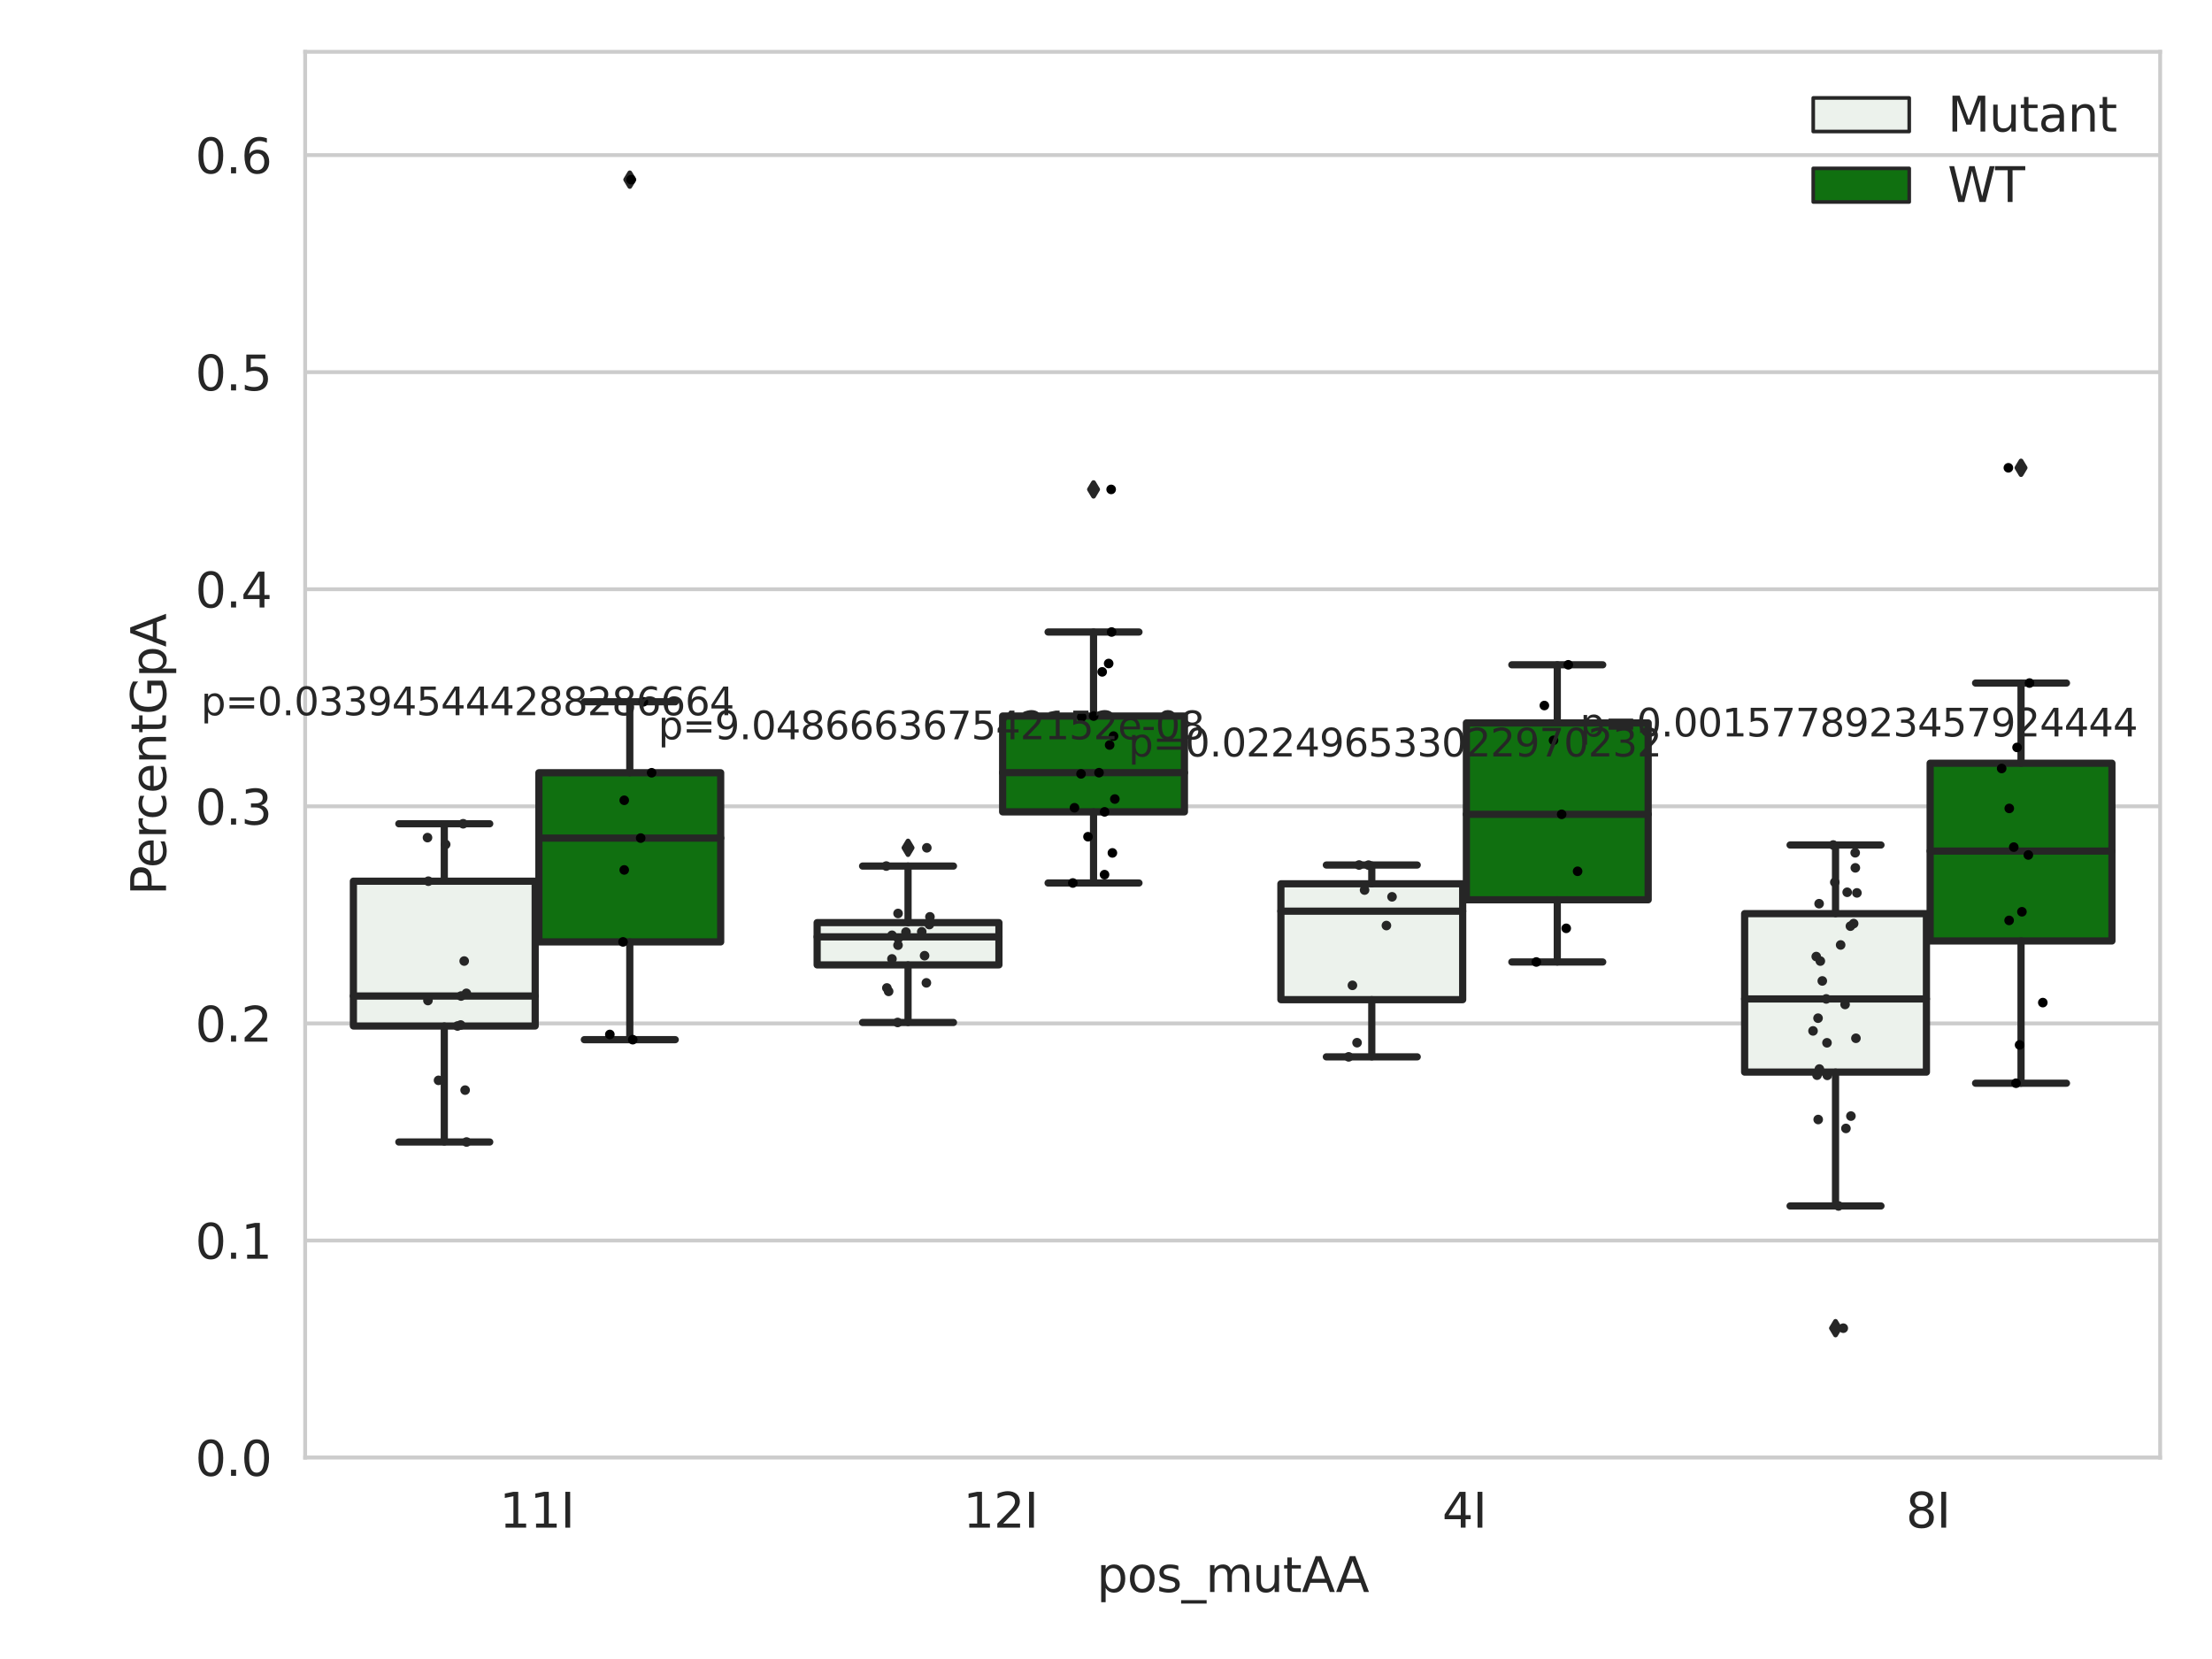 <?xml version="1.0" encoding="utf-8" standalone="no"?>
<!DOCTYPE svg PUBLIC "-//W3C//DTD SVG 1.1//EN"
  "http://www.w3.org/Graphics/SVG/1.1/DTD/svg11.dtd">
<svg xmlns:xlink="http://www.w3.org/1999/xlink" width="460.8pt" height="345.6pt" viewBox="0 0 460.8 345.6" xmlns="http://www.w3.org/2000/svg" version="1.1">
 <defs>
  <style type="text/css">*{stroke-linejoin: round; stroke-linecap: butt}</style>
 </defs>
 <g id="figure_1">
  <g id="patch_1">
   <path d="M 0 345.6 
L 460.8 345.6 
L 460.8 0 
L 0 0 
z
" style="fill: #ffffff"/>
  </g>
  <g id="axes_1">
   <g id="patch_2">
    <path d="M 63.571 303.64 
L 450 303.64 
L 450 10.8 
L 63.571 10.8 
z
" style="fill: #ffffff"/>
   </g>
   <g id="matplotlib.axis_1">
    <g id="xtick_1">
     <g id="text_1">
      <!-- 11I -->
      <g style="fill: #262626" transform="translate(104.037 318.238) scale(0.1 -0.1)">
       <defs>
        <path id="DejaVuSans-31" d="M 794 531 
L 1825 531 
L 1825 4091 
L 703 3866 
L 703 4441 
L 1819 4666 
L 2450 4666 
L 2450 531 
L 3481 531 
L 3481 0 
L 794 0 
L 794 531 
z
" transform="scale(0.016)"/>
        <path id="DejaVuSans-49" d="M 628 4666 
L 1259 4666 
L 1259 0 
L 628 0 
L 628 4666 
z
" transform="scale(0.016)"/>
       </defs>
       <use xlink:href="#DejaVuSans-31"/>
       <use xlink:href="#DejaVuSans-31" x="63.623"/>
       <use xlink:href="#DejaVuSans-49" x="127.246"/>
      </g>
     </g>
    </g>
    <g id="xtick_2">
     <g id="text_2">
      <!-- 12I -->
      <g style="fill: #262626" transform="translate(200.645 318.238) scale(0.1 -0.1)">
       <defs>
        <path id="DejaVuSans-32" d="M 1228 531 
L 3431 531 
L 3431 0 
L 469 0 
L 469 531 
Q 828 903 1448 1529 
Q 2069 2156 2228 2338 
Q 2531 2678 2651 2914 
Q 2772 3150 2772 3378 
Q 2772 3750 2511 3984 
Q 2250 4219 1831 4219 
Q 1534 4219 1204 4116 
Q 875 4013 500 3803 
L 500 4441 
Q 881 4594 1212 4672 
Q 1544 4750 1819 4750 
Q 2544 4750 2975 4387 
Q 3406 4025 3406 3419 
Q 3406 3131 3298 2873 
Q 3191 2616 2906 2266 
Q 2828 2175 2409 1742 
Q 1991 1309 1228 531 
z
" transform="scale(0.016)"/>
       </defs>
       <use xlink:href="#DejaVuSans-31"/>
       <use xlink:href="#DejaVuSans-32" x="63.623"/>
       <use xlink:href="#DejaVuSans-49" x="127.246"/>
      </g>
     </g>
    </g>
    <g id="xtick_3">
     <g id="text_3">
      <!-- 4I -->
      <g style="fill: #262626" transform="translate(300.433 318.238) scale(0.1 -0.1)">
       <defs>
        <path id="DejaVuSans-34" d="M 2419 4116 
L 825 1625 
L 2419 1625 
L 2419 4116 
z
M 2253 4666 
L 3047 4666 
L 3047 1625 
L 3713 1625 
L 3713 1100 
L 3047 1100 
L 3047 0 
L 2419 0 
L 2419 1100 
L 313 1100 
L 313 1709 
L 2253 4666 
z
" transform="scale(0.016)"/>
       </defs>
       <use xlink:href="#DejaVuSans-34"/>
       <use xlink:href="#DejaVuSans-49" x="63.623"/>
      </g>
     </g>
    </g>
    <g id="xtick_4">
     <g id="text_4">
      <!-- 8I -->
      <g style="fill: #262626" transform="translate(397.04 318.238) scale(0.1 -0.1)">
       <defs>
        <path id="DejaVuSans-38" d="M 2034 2216 
Q 1584 2216 1326 1975 
Q 1069 1734 1069 1313 
Q 1069 891 1326 650 
Q 1584 409 2034 409 
Q 2484 409 2743 651 
Q 3003 894 3003 1313 
Q 3003 1734 2745 1975 
Q 2488 2216 2034 2216 
z
M 1403 2484 
Q 997 2584 770 2862 
Q 544 3141 544 3541 
Q 544 4100 942 4425 
Q 1341 4750 2034 4750 
Q 2731 4750 3128 4425 
Q 3525 4100 3525 3541 
Q 3525 3141 3298 2862 
Q 3072 2584 2669 2484 
Q 3125 2378 3379 2068 
Q 3634 1759 3634 1313 
Q 3634 634 3220 271 
Q 2806 -91 2034 -91 
Q 1263 -91 848 271 
Q 434 634 434 1313 
Q 434 1759 690 2068 
Q 947 2378 1403 2484 
z
M 1172 3481 
Q 1172 3119 1398 2916 
Q 1625 2713 2034 2713 
Q 2441 2713 2670 2916 
Q 2900 3119 2900 3481 
Q 2900 3844 2670 4047 
Q 2441 4250 2034 4250 
Q 1625 4250 1398 4047 
Q 1172 3844 1172 3481 
z
" transform="scale(0.016)"/>
       </defs>
       <use xlink:href="#DejaVuSans-38"/>
       <use xlink:href="#DejaVuSans-49" x="63.623"/>
      </g>
     </g>
    </g>
    <g id="text_5">
     <!-- pos_mutAA -->
     <g style="fill: #262626" transform="translate(228.47 331.638) scale(0.1 -0.1)">
      <defs>
       <path id="DejaVuSans-70" d="M 1159 525 
L 1159 -1331 
L 581 -1331 
L 581 3500 
L 1159 3500 
L 1159 2969 
Q 1341 3281 1617 3432 
Q 1894 3584 2278 3584 
Q 2916 3584 3314 3078 
Q 3713 2572 3713 1747 
Q 3713 922 3314 415 
Q 2916 -91 2278 -91 
Q 1894 -91 1617 61 
Q 1341 213 1159 525 
z
M 3116 1747 
Q 3116 2381 2855 2742 
Q 2594 3103 2138 3103 
Q 1681 3103 1420 2742 
Q 1159 2381 1159 1747 
Q 1159 1113 1420 752 
Q 1681 391 2138 391 
Q 2594 391 2855 752 
Q 3116 1113 3116 1747 
z
" transform="scale(0.016)"/>
       <path id="DejaVuSans-6f" d="M 1959 3097 
Q 1497 3097 1228 2736 
Q 959 2375 959 1747 
Q 959 1119 1226 758 
Q 1494 397 1959 397 
Q 2419 397 2687 759 
Q 2956 1122 2956 1747 
Q 2956 2369 2687 2733 
Q 2419 3097 1959 3097 
z
M 1959 3584 
Q 2709 3584 3137 3096 
Q 3566 2609 3566 1747 
Q 3566 888 3137 398 
Q 2709 -91 1959 -91 
Q 1206 -91 779 398 
Q 353 888 353 1747 
Q 353 2609 779 3096 
Q 1206 3584 1959 3584 
z
" transform="scale(0.016)"/>
       <path id="DejaVuSans-73" d="M 2834 3397 
L 2834 2853 
Q 2591 2978 2328 3040 
Q 2066 3103 1784 3103 
Q 1356 3103 1142 2972 
Q 928 2841 928 2578 
Q 928 2378 1081 2264 
Q 1234 2150 1697 2047 
L 1894 2003 
Q 2506 1872 2764 1633 
Q 3022 1394 3022 966 
Q 3022 478 2636 193 
Q 2250 -91 1575 -91 
Q 1294 -91 989 -36 
Q 684 19 347 128 
L 347 722 
Q 666 556 975 473 
Q 1284 391 1588 391 
Q 1994 391 2212 530 
Q 2431 669 2431 922 
Q 2431 1156 2273 1281 
Q 2116 1406 1581 1522 
L 1381 1569 
Q 847 1681 609 1914 
Q 372 2147 372 2553 
Q 372 3047 722 3315 
Q 1072 3584 1716 3584 
Q 2034 3584 2315 3537 
Q 2597 3491 2834 3397 
z
" transform="scale(0.016)"/>
       <path id="DejaVuSans-5f" d="M 3263 -1063 
L 3263 -1509 
L -63 -1509 
L -63 -1063 
L 3263 -1063 
z
" transform="scale(0.016)"/>
       <path id="DejaVuSans-6d" d="M 3328 2828 
Q 3544 3216 3844 3400 
Q 4144 3584 4550 3584 
Q 5097 3584 5394 3201 
Q 5691 2819 5691 2113 
L 5691 0 
L 5113 0 
L 5113 2094 
Q 5113 2597 4934 2840 
Q 4756 3084 4391 3084 
Q 3944 3084 3684 2787 
Q 3425 2491 3425 1978 
L 3425 0 
L 2847 0 
L 2847 2094 
Q 2847 2600 2669 2842 
Q 2491 3084 2119 3084 
Q 1678 3084 1418 2786 
Q 1159 2488 1159 1978 
L 1159 0 
L 581 0 
L 581 3500 
L 1159 3500 
L 1159 2956 
Q 1356 3278 1631 3431 
Q 1906 3584 2284 3584 
Q 2666 3584 2933 3390 
Q 3200 3197 3328 2828 
z
" transform="scale(0.016)"/>
       <path id="DejaVuSans-75" d="M 544 1381 
L 544 3500 
L 1119 3500 
L 1119 1403 
Q 1119 906 1312 657 
Q 1506 409 1894 409 
Q 2359 409 2629 706 
Q 2900 1003 2900 1516 
L 2900 3500 
L 3475 3500 
L 3475 0 
L 2900 0 
L 2900 538 
Q 2691 219 2414 64 
Q 2138 -91 1772 -91 
Q 1169 -91 856 284 
Q 544 659 544 1381 
z
M 1991 3584 
L 1991 3584 
z
" transform="scale(0.016)"/>
       <path id="DejaVuSans-74" d="M 1172 4494 
L 1172 3500 
L 2356 3500 
L 2356 3053 
L 1172 3053 
L 1172 1153 
Q 1172 725 1289 603 
Q 1406 481 1766 481 
L 2356 481 
L 2356 0 
L 1766 0 
Q 1100 0 847 248 
Q 594 497 594 1153 
L 594 3053 
L 172 3053 
L 172 3500 
L 594 3500 
L 594 4494 
L 1172 4494 
z
" transform="scale(0.016)"/>
       <path id="DejaVuSans-41" d="M 2188 4044 
L 1331 1722 
L 3047 1722 
L 2188 4044 
z
M 1831 4666 
L 2547 4666 
L 4325 0 
L 3669 0 
L 3244 1197 
L 1141 1197 
L 716 0 
L 50 0 
L 1831 4666 
z
" transform="scale(0.016)"/>
      </defs>
      <use xlink:href="#DejaVuSans-70"/>
      <use xlink:href="#DejaVuSans-6f" x="63.477"/>
      <use xlink:href="#DejaVuSans-73" x="124.658"/>
      <use xlink:href="#DejaVuSans-5f" x="176.758"/>
      <use xlink:href="#DejaVuSans-6d" x="226.758"/>
      <use xlink:href="#DejaVuSans-75" x="324.17"/>
      <use xlink:href="#DejaVuSans-74" x="387.549"/>
      <use xlink:href="#DejaVuSans-41" x="426.758"/>
      <use xlink:href="#DejaVuSans-41" x="497.916"/>
     </g>
    </g>
   </g>
   <g id="matplotlib.axis_2">
    <g id="ytick_1">
     <g id="line2d_1">
      <path d="M 63.571 303.64 
L 450 303.64 
" clip-path="url(#pa2f0f72586)" style="fill: none; stroke: #cccccc; stroke-width: 0.8; stroke-linecap: round"/>
     </g>
     <g id="text_6">
      <!-- 0.0 -->
      <g style="fill: #262626" transform="translate(40.668 307.439) scale(0.1 -0.1)">
       <defs>
        <path id="DejaVuSans-30" d="M 2034 4250 
Q 1547 4250 1301 3770 
Q 1056 3291 1056 2328 
Q 1056 1369 1301 889 
Q 1547 409 2034 409 
Q 2525 409 2770 889 
Q 3016 1369 3016 2328 
Q 3016 3291 2770 3770 
Q 2525 4250 2034 4250 
z
M 2034 4750 
Q 2819 4750 3233 4129 
Q 3647 3509 3647 2328 
Q 3647 1150 3233 529 
Q 2819 -91 2034 -91 
Q 1250 -91 836 529 
Q 422 1150 422 2328 
Q 422 3509 836 4129 
Q 1250 4750 2034 4750 
z
" transform="scale(0.016)"/>
        <path id="DejaVuSans-2e" d="M 684 794 
L 1344 794 
L 1344 0 
L 684 0 
L 684 794 
z
" transform="scale(0.016)"/>
       </defs>
       <use xlink:href="#DejaVuSans-30"/>
       <use xlink:href="#DejaVuSans-2e" x="63.623"/>
       <use xlink:href="#DejaVuSans-30" x="95.41"/>
      </g>
     </g>
    </g>
    <g id="ytick_2">
     <g id="line2d_2">
      <path d="M 63.571 258.418 
L 450 258.418 
" clip-path="url(#pa2f0f72586)" style="fill: none; stroke: #cccccc; stroke-width: 0.8; stroke-linecap: round"/>
     </g>
     <g id="text_7">
      <!-- 0.1 -->
      <g style="fill: #262626" transform="translate(40.668 262.218) scale(0.1 -0.1)">
       <use xlink:href="#DejaVuSans-30"/>
       <use xlink:href="#DejaVuSans-2e" x="63.623"/>
       <use xlink:href="#DejaVuSans-31" x="95.41"/>
      </g>
     </g>
    </g>
    <g id="ytick_3">
     <g id="line2d_3">
      <path d="M 63.571 213.197 
L 450 213.197 
" clip-path="url(#pa2f0f72586)" style="fill: none; stroke: #cccccc; stroke-width: 0.8; stroke-linecap: round"/>
     </g>
     <g id="text_8">
      <!-- 0.2 -->
      <g style="fill: #262626" transform="translate(40.668 216.996) scale(0.1 -0.1)">
       <use xlink:href="#DejaVuSans-30"/>
       <use xlink:href="#DejaVuSans-2e" x="63.623"/>
       <use xlink:href="#DejaVuSans-32" x="95.41"/>
      </g>
     </g>
    </g>
    <g id="ytick_4">
     <g id="line2d_4">
      <path d="M 63.571 167.975 
L 450 167.975 
" clip-path="url(#pa2f0f72586)" style="fill: none; stroke: #cccccc; stroke-width: 0.8; stroke-linecap: round"/>
     </g>
     <g id="text_9">
      <!-- 0.3 -->
      <g style="fill: #262626" transform="translate(40.668 171.775) scale(0.1 -0.1)">
       <defs>
        <path id="DejaVuSans-33" d="M 2597 2516 
Q 3050 2419 3304 2112 
Q 3559 1806 3559 1356 
Q 3559 666 3084 287 
Q 2609 -91 1734 -91 
Q 1441 -91 1130 -33 
Q 819 25 488 141 
L 488 750 
Q 750 597 1062 519 
Q 1375 441 1716 441 
Q 2309 441 2620 675 
Q 2931 909 2931 1356 
Q 2931 1769 2642 2001 
Q 2353 2234 1838 2234 
L 1294 2234 
L 1294 2753 
L 1863 2753 
Q 2328 2753 2575 2939 
Q 2822 3125 2822 3475 
Q 2822 3834 2567 4026 
Q 2313 4219 1838 4219 
Q 1578 4219 1281 4162 
Q 984 4106 628 3988 
L 628 4550 
Q 988 4650 1302 4700 
Q 1616 4750 1894 4750 
Q 2613 4750 3031 4423 
Q 3450 4097 3450 3541 
Q 3450 3153 3228 2886 
Q 3006 2619 2597 2516 
z
" transform="scale(0.016)"/>
       </defs>
       <use xlink:href="#DejaVuSans-30"/>
       <use xlink:href="#DejaVuSans-2e" x="63.623"/>
       <use xlink:href="#DejaVuSans-33" x="95.41"/>
      </g>
     </g>
    </g>
    <g id="ytick_5">
     <g id="line2d_5">
      <path d="M 63.571 122.754 
L 450 122.754 
" clip-path="url(#pa2f0f72586)" style="fill: none; stroke: #cccccc; stroke-width: 0.8; stroke-linecap: round"/>
     </g>
     <g id="text_10">
      <!-- 0.4 -->
      <g style="fill: #262626" transform="translate(40.668 126.553) scale(0.1 -0.1)">
       <use xlink:href="#DejaVuSans-30"/>
       <use xlink:href="#DejaVuSans-2e" x="63.623"/>
       <use xlink:href="#DejaVuSans-34" x="95.41"/>
      </g>
     </g>
    </g>
    <g id="ytick_6">
     <g id="line2d_6">
      <path d="M 63.571 77.532 
L 450 77.532 
" clip-path="url(#pa2f0f72586)" style="fill: none; stroke: #cccccc; stroke-width: 0.8; stroke-linecap: round"/>
     </g>
     <g id="text_11">
      <!-- 0.5 -->
      <g style="fill: #262626" transform="translate(40.668 81.332) scale(0.1 -0.1)">
       <defs>
        <path id="DejaVuSans-35" d="M 691 4666 
L 3169 4666 
L 3169 4134 
L 1269 4134 
L 1269 2991 
Q 1406 3038 1543 3061 
Q 1681 3084 1819 3084 
Q 2600 3084 3056 2656 
Q 3513 2228 3513 1497 
Q 3513 744 3044 326 
Q 2575 -91 1722 -91 
Q 1428 -91 1123 -41 
Q 819 9 494 109 
L 494 744 
Q 775 591 1075 516 
Q 1375 441 1709 441 
Q 2250 441 2565 725 
Q 2881 1009 2881 1497 
Q 2881 1984 2565 2268 
Q 2250 2553 1709 2553 
Q 1456 2553 1204 2497 
Q 953 2441 691 2322 
L 691 4666 
z
" transform="scale(0.016)"/>
       </defs>
       <use xlink:href="#DejaVuSans-30"/>
       <use xlink:href="#DejaVuSans-2e" x="63.623"/>
       <use xlink:href="#DejaVuSans-35" x="95.41"/>
      </g>
     </g>
    </g>
    <g id="ytick_7">
     <g id="line2d_7">
      <path d="M 63.571 32.311 
L 450 32.311 
" clip-path="url(#pa2f0f72586)" style="fill: none; stroke: #cccccc; stroke-width: 0.8; stroke-linecap: round"/>
     </g>
     <g id="text_12">
      <!-- 0.6 -->
      <g style="fill: #262626" transform="translate(40.668 36.11) scale(0.1 -0.1)">
       <defs>
        <path id="DejaVuSans-36" d="M 2113 2584 
Q 1688 2584 1439 2293 
Q 1191 2003 1191 1497 
Q 1191 994 1439 701 
Q 1688 409 2113 409 
Q 2538 409 2786 701 
Q 3034 994 3034 1497 
Q 3034 2003 2786 2293 
Q 2538 2584 2113 2584 
z
M 3366 4563 
L 3366 3988 
Q 3128 4100 2886 4159 
Q 2644 4219 2406 4219 
Q 1781 4219 1451 3797 
Q 1122 3375 1075 2522 
Q 1259 2794 1537 2939 
Q 1816 3084 2150 3084 
Q 2853 3084 3261 2657 
Q 3669 2231 3669 1497 
Q 3669 778 3244 343 
Q 2819 -91 2113 -91 
Q 1303 -91 875 529 
Q 447 1150 447 2328 
Q 447 3434 972 4092 
Q 1497 4750 2381 4750 
Q 2619 4750 2861 4703 
Q 3103 4656 3366 4563 
z
" transform="scale(0.016)"/>
       </defs>
       <use xlink:href="#DejaVuSans-30"/>
       <use xlink:href="#DejaVuSans-2e" x="63.623"/>
       <use xlink:href="#DejaVuSans-36" x="95.41"/>
      </g>
     </g>
    </g>
    <g id="text_13">
     <!-- PercentGpA -->
     <g style="fill: #262626" transform="translate(34.588 186.497) rotate(-90) scale(0.1 -0.1)">
      <defs>
       <path id="DejaVuSans-50" d="M 1259 4147 
L 1259 2394 
L 2053 2394 
Q 2494 2394 2734 2622 
Q 2975 2850 2975 3272 
Q 2975 3691 2734 3919 
Q 2494 4147 2053 4147 
L 1259 4147 
z
M 628 4666 
L 2053 4666 
Q 2838 4666 3239 4311 
Q 3641 3956 3641 3272 
Q 3641 2581 3239 2228 
Q 2838 1875 2053 1875 
L 1259 1875 
L 1259 0 
L 628 0 
L 628 4666 
z
" transform="scale(0.016)"/>
       <path id="DejaVuSans-65" d="M 3597 1894 
L 3597 1613 
L 953 1613 
Q 991 1019 1311 708 
Q 1631 397 2203 397 
Q 2534 397 2845 478 
Q 3156 559 3463 722 
L 3463 178 
Q 3153 47 2828 -22 
Q 2503 -91 2169 -91 
Q 1331 -91 842 396 
Q 353 884 353 1716 
Q 353 2575 817 3079 
Q 1281 3584 2069 3584 
Q 2775 3584 3186 3129 
Q 3597 2675 3597 1894 
z
M 3022 2063 
Q 3016 2534 2758 2815 
Q 2500 3097 2075 3097 
Q 1594 3097 1305 2825 
Q 1016 2553 972 2059 
L 3022 2063 
z
" transform="scale(0.016)"/>
       <path id="DejaVuSans-72" d="M 2631 2963 
Q 2534 3019 2420 3045 
Q 2306 3072 2169 3072 
Q 1681 3072 1420 2755 
Q 1159 2438 1159 1844 
L 1159 0 
L 581 0 
L 581 3500 
L 1159 3500 
L 1159 2956 
Q 1341 3275 1631 3429 
Q 1922 3584 2338 3584 
Q 2397 3584 2469 3576 
Q 2541 3569 2628 3553 
L 2631 2963 
z
" transform="scale(0.016)"/>
       <path id="DejaVuSans-63" d="M 3122 3366 
L 3122 2828 
Q 2878 2963 2633 3030 
Q 2388 3097 2138 3097 
Q 1578 3097 1268 2742 
Q 959 2388 959 1747 
Q 959 1106 1268 751 
Q 1578 397 2138 397 
Q 2388 397 2633 464 
Q 2878 531 3122 666 
L 3122 134 
Q 2881 22 2623 -34 
Q 2366 -91 2075 -91 
Q 1284 -91 818 406 
Q 353 903 353 1747 
Q 353 2603 823 3093 
Q 1294 3584 2113 3584 
Q 2378 3584 2631 3529 
Q 2884 3475 3122 3366 
z
" transform="scale(0.016)"/>
       <path id="DejaVuSans-6e" d="M 3513 2113 
L 3513 0 
L 2938 0 
L 2938 2094 
Q 2938 2591 2744 2837 
Q 2550 3084 2163 3084 
Q 1697 3084 1428 2787 
Q 1159 2491 1159 1978 
L 1159 0 
L 581 0 
L 581 3500 
L 1159 3500 
L 1159 2956 
Q 1366 3272 1645 3428 
Q 1925 3584 2291 3584 
Q 2894 3584 3203 3211 
Q 3513 2838 3513 2113 
z
" transform="scale(0.016)"/>
       <path id="DejaVuSans-47" d="M 3809 666 
L 3809 1919 
L 2778 1919 
L 2778 2438 
L 4434 2438 
L 4434 434 
Q 4069 175 3628 42 
Q 3188 -91 2688 -91 
Q 1594 -91 976 548 
Q 359 1188 359 2328 
Q 359 3472 976 4111 
Q 1594 4750 2688 4750 
Q 3144 4750 3555 4637 
Q 3966 4525 4313 4306 
L 4313 3634 
Q 3963 3931 3569 4081 
Q 3175 4231 2741 4231 
Q 1884 4231 1454 3753 
Q 1025 3275 1025 2328 
Q 1025 1384 1454 906 
Q 1884 428 2741 428 
Q 3075 428 3337 486 
Q 3600 544 3809 666 
z
" transform="scale(0.016)"/>
      </defs>
      <use xlink:href="#DejaVuSans-50"/>
      <use xlink:href="#DejaVuSans-65" x="56.678"/>
      <use xlink:href="#DejaVuSans-72" x="118.201"/>
      <use xlink:href="#DejaVuSans-63" x="157.064"/>
      <use xlink:href="#DejaVuSans-65" x="212.045"/>
      <use xlink:href="#DejaVuSans-6e" x="273.568"/>
      <use xlink:href="#DejaVuSans-74" x="336.947"/>
      <use xlink:href="#DejaVuSans-47" x="376.156"/>
      <use xlink:href="#DejaVuSans-70" x="453.646"/>
      <use xlink:href="#DejaVuSans-41" x="517.123"/>
     </g>
    </g>
   </g>
   <g id="patch_3">
    <path d="M 73.618 213.732 
L 111.488 213.732 
L 111.488 183.569 
L 73.618 183.569 
L 73.618 213.732 
z
" clip-path="url(#pa2f0f72586)" style="fill: #ecf2ec; stroke: #262626; stroke-width: 1.5; stroke-linejoin: miter"/>
   </g>
   <g id="patch_4">
    <path d="M 112.261 196.215 
L 150.131 196.215 
L 150.131 160.979 
L 112.261 160.979 
L 112.261 196.215 
z
" clip-path="url(#pa2f0f72586)" style="fill: #107010; stroke: #262626; stroke-width: 1.5; stroke-linejoin: miter"/>
   </g>
   <g id="patch_5">
    <path d="M 170.226 201.004 
L 208.096 201.004 
L 208.096 192.201 
L 170.226 192.201 
L 170.226 201.004 
z
" clip-path="url(#pa2f0f72586)" style="fill: #ecf2ec; stroke: #262626; stroke-width: 1.5; stroke-linejoin: miter"/>
   </g>
   <g id="patch_6">
    <path d="M 208.868 169.126 
L 246.738 169.126 
L 246.738 149.169 
L 208.868 149.169 
L 208.868 169.126 
z
" clip-path="url(#pa2f0f72586)" style="fill: #107010; stroke: #262626; stroke-width: 1.5; stroke-linejoin: miter"/>
   </g>
   <g id="patch_7">
    <path d="M 266.833 208.251 
L 304.703 208.251 
L 304.703 184.116 
L 266.833 184.116 
L 266.833 208.251 
z
" clip-path="url(#pa2f0f72586)" style="fill: #ecf2ec; stroke: #262626; stroke-width: 1.5; stroke-linejoin: miter"/>
   </g>
   <g id="patch_8">
    <path d="M 305.476 187.445 
L 343.346 187.445 
L 343.346 150.599 
L 305.476 150.599 
L 305.476 187.445 
z
" clip-path="url(#pa2f0f72586)" style="fill: #107010; stroke: #262626; stroke-width: 1.5; stroke-linejoin: miter"/>
   </g>
   <g id="patch_9">
    <path d="M 363.44 223.338 
L 401.31 223.338 
L 401.31 190.327 
L 363.44 190.327 
L 363.44 223.338 
z
" clip-path="url(#pa2f0f72586)" style="fill: #ecf2ec; stroke: #262626; stroke-width: 1.5; stroke-linejoin: miter"/>
   </g>
   <g id="patch_10">
    <path d="M 402.083 196.019 
L 439.953 196.019 
L 439.953 158.992 
L 402.083 158.992 
L 402.083 196.019 
z
" clip-path="url(#pa2f0f72586)" style="fill: #107010; stroke: #262626; stroke-width: 1.5; stroke-linejoin: miter"/>
   </g>
   <g id="patch_11">
    <path d="M 111.875 303.64 
L 111.875 303.64 
L 111.875 303.64 
L 111.875 303.64 
z
" clip-path="url(#pa2f0f72586)" style="fill: #ecf2ec; stroke: #262626; stroke-width: 0.75; stroke-linejoin: miter"/>
   </g>
   <g id="patch_12">
    <path d="M 111.875 303.64 
L 111.875 303.64 
L 111.875 303.64 
L 111.875 303.64 
z
" clip-path="url(#pa2f0f72586)" style="fill: #107010; stroke: #262626; stroke-width: 0.75; stroke-linejoin: miter"/>
   </g>
   <g id="PathCollection_1"/>
   <g id="PathCollection_2"/>
   <g id="line2d_8">
    <path d="M 92.553 213.732 
L 92.553 237.901 
" clip-path="url(#pa2f0f72586)" style="fill: none; stroke: #262626; stroke-width: 1.5; stroke-linecap: round"/>
   </g>
   <g id="line2d_9">
    <path d="M 92.553 183.569 
L 92.553 171.605 
" clip-path="url(#pa2f0f72586)" style="fill: none; stroke: #262626; stroke-width: 1.5; stroke-linecap: round"/>
   </g>
   <g id="line2d_10">
    <path d="M 83.086 237.901 
L 102.021 237.901 
" clip-path="url(#pa2f0f72586)" style="fill: none; stroke: #262626; stroke-width: 1.5; stroke-linecap: round"/>
   </g>
   <g id="line2d_11">
    <path d="M 83.086 171.605 
L 102.021 171.605 
" clip-path="url(#pa2f0f72586)" style="fill: none; stroke: #262626; stroke-width: 1.5; stroke-linecap: round"/>
   </g>
   <g id="line2d_12"/>
   <g id="line2d_13">
    <path d="M 131.196 196.215 
L 131.196 216.582 
" clip-path="url(#pa2f0f72586)" style="fill: none; stroke: #262626; stroke-width: 1.5; stroke-linecap: round"/>
   </g>
   <g id="line2d_14">
    <path d="M 131.196 160.979 
L 131.196 146.195 
" clip-path="url(#pa2f0f72586)" style="fill: none; stroke: #262626; stroke-width: 1.5; stroke-linecap: round"/>
   </g>
   <g id="line2d_15">
    <path d="M 121.729 216.582 
L 140.664 216.582 
" clip-path="url(#pa2f0f72586)" style="fill: none; stroke: #262626; stroke-width: 1.5; stroke-linecap: round"/>
   </g>
   <g id="line2d_16">
    <path d="M 121.729 146.195 
L 140.664 146.195 
" clip-path="url(#pa2f0f72586)" style="fill: none; stroke: #262626; stroke-width: 1.5; stroke-linecap: round"/>
   </g>
   <g id="line2d_17">
    <defs>
     <path id="m2c810a7678" d="M -0 1.414 
L 0.849 0 
L 0 -1.414 
L -0.849 -0 
z
" style="stroke: #262626; stroke-linejoin: miter"/>
    </defs>
    <g clip-path="url(#pa2f0f72586)">
     <use xlink:href="#m2c810a7678" x="131.196" y="37.422" style="fill: #262626; stroke: #262626; stroke-linejoin: miter"/>
    </g>
   </g>
   <g id="line2d_18">
    <path d="M 189.161 201.004 
L 189.161 213 
" clip-path="url(#pa2f0f72586)" style="fill: none; stroke: #262626; stroke-width: 1.5; stroke-linecap: round"/>
   </g>
   <g id="line2d_19">
    <path d="M 189.161 192.201 
L 189.161 180.416 
" clip-path="url(#pa2f0f72586)" style="fill: none; stroke: #262626; stroke-width: 1.5; stroke-linecap: round"/>
   </g>
   <g id="line2d_20">
    <path d="M 179.693 213 
L 198.628 213 
" clip-path="url(#pa2f0f72586)" style="fill: none; stroke: #262626; stroke-width: 1.5; stroke-linecap: round"/>
   </g>
   <g id="line2d_21">
    <path d="M 179.693 180.416 
L 198.628 180.416 
" clip-path="url(#pa2f0f72586)" style="fill: none; stroke: #262626; stroke-width: 1.5; stroke-linecap: round"/>
   </g>
   <g id="line2d_22">
    <g clip-path="url(#pa2f0f72586)">
     <use xlink:href="#m2c810a7678" x="189.161" y="176.614" style="fill: #262626; stroke: #262626; stroke-linejoin: miter"/>
    </g>
   </g>
   <g id="line2d_23">
    <path d="M 227.803 169.126 
L 227.803 183.943 
" clip-path="url(#pa2f0f72586)" style="fill: none; stroke: #262626; stroke-width: 1.5; stroke-linecap: round"/>
   </g>
   <g id="line2d_24">
    <path d="M 227.803 149.169 
L 227.803 131.66 
" clip-path="url(#pa2f0f72586)" style="fill: none; stroke: #262626; stroke-width: 1.5; stroke-linecap: round"/>
   </g>
   <g id="line2d_25">
    <path d="M 218.336 183.943 
L 237.271 183.943 
" clip-path="url(#pa2f0f72586)" style="fill: none; stroke: #262626; stroke-width: 1.5; stroke-linecap: round"/>
   </g>
   <g id="line2d_26">
    <path d="M 218.336 131.66 
L 237.271 131.66 
" clip-path="url(#pa2f0f72586)" style="fill: none; stroke: #262626; stroke-width: 1.5; stroke-linecap: round"/>
   </g>
   <g id="line2d_27">
    <g clip-path="url(#pa2f0f72586)">
     <use xlink:href="#m2c810a7678" x="227.803" y="101.953" style="fill: #262626; stroke: #262626; stroke-linejoin: miter"/>
    </g>
   </g>
   <g id="line2d_28">
    <path d="M 285.768 208.251 
L 285.768 220.161 
" clip-path="url(#pa2f0f72586)" style="fill: none; stroke: #262626; stroke-width: 1.5; stroke-linecap: round"/>
   </g>
   <g id="line2d_29">
    <path d="M 285.768 184.116 
L 285.768 180.198 
" clip-path="url(#pa2f0f72586)" style="fill: none; stroke: #262626; stroke-width: 1.5; stroke-linecap: round"/>
   </g>
   <g id="line2d_30">
    <path d="M 276.3 220.161 
L 295.235 220.161 
" clip-path="url(#pa2f0f72586)" style="fill: none; stroke: #262626; stroke-width: 1.5; stroke-linecap: round"/>
   </g>
   <g id="line2d_31">
    <path d="M 276.3 180.198 
L 295.235 180.198 
" clip-path="url(#pa2f0f72586)" style="fill: none; stroke: #262626; stroke-width: 1.5; stroke-linecap: round"/>
   </g>
   <g id="line2d_32"/>
   <g id="line2d_33">
    <path d="M 324.411 187.445 
L 324.411 200.399 
" clip-path="url(#pa2f0f72586)" style="fill: none; stroke: #262626; stroke-width: 1.5; stroke-linecap: round"/>
   </g>
   <g id="line2d_34">
    <path d="M 324.411 150.599 
L 324.411 138.49 
" clip-path="url(#pa2f0f72586)" style="fill: none; stroke: #262626; stroke-width: 1.5; stroke-linecap: round"/>
   </g>
   <g id="line2d_35">
    <path d="M 314.943 200.399 
L 333.878 200.399 
" clip-path="url(#pa2f0f72586)" style="fill: none; stroke: #262626; stroke-width: 1.5; stroke-linecap: round"/>
   </g>
   <g id="line2d_36">
    <path d="M 314.943 138.49 
L 333.878 138.49 
" clip-path="url(#pa2f0f72586)" style="fill: none; stroke: #262626; stroke-width: 1.5; stroke-linecap: round"/>
   </g>
   <g id="line2d_37"/>
   <g id="line2d_38">
    <path d="M 382.375 223.338 
L 382.375 251.221 
" clip-path="url(#pa2f0f72586)" style="fill: none; stroke: #262626; stroke-width: 1.5; stroke-linecap: round"/>
   </g>
   <g id="line2d_39">
    <path d="M 382.375 190.327 
L 382.375 176.029 
" clip-path="url(#pa2f0f72586)" style="fill: none; stroke: #262626; stroke-width: 1.5; stroke-linecap: round"/>
   </g>
   <g id="line2d_40">
    <path d="M 372.907 251.221 
L 391.842 251.221 
" clip-path="url(#pa2f0f72586)" style="fill: none; stroke: #262626; stroke-width: 1.5; stroke-linecap: round"/>
   </g>
   <g id="line2d_41">
    <path d="M 372.907 176.029 
L 391.842 176.029 
" clip-path="url(#pa2f0f72586)" style="fill: none; stroke: #262626; stroke-width: 1.5; stroke-linecap: round"/>
   </g>
   <g id="line2d_42">
    <g clip-path="url(#pa2f0f72586)">
     <use xlink:href="#m2c810a7678" x="382.375" y="276.684" style="fill: #262626; stroke: #262626; stroke-linejoin: miter"/>
    </g>
   </g>
   <g id="line2d_43">
    <path d="M 421.018 196.019 
L 421.018 225.652 
" clip-path="url(#pa2f0f72586)" style="fill: none; stroke: #262626; stroke-width: 1.5; stroke-linecap: round"/>
   </g>
   <g id="line2d_44">
    <path d="M 421.018 158.992 
L 421.018 142.292 
" clip-path="url(#pa2f0f72586)" style="fill: none; stroke: #262626; stroke-width: 1.5; stroke-linecap: round"/>
   </g>
   <g id="line2d_45">
    <path d="M 411.55 225.652 
L 430.485 225.652 
" clip-path="url(#pa2f0f72586)" style="fill: none; stroke: #262626; stroke-width: 1.5; stroke-linecap: round"/>
   </g>
   <g id="line2d_46">
    <path d="M 411.55 142.292 
L 430.485 142.292 
" clip-path="url(#pa2f0f72586)" style="fill: none; stroke: #262626; stroke-width: 1.5; stroke-linecap: round"/>
   </g>
   <g id="line2d_47">
    <g clip-path="url(#pa2f0f72586)">
     <use xlink:href="#m2c810a7678" x="421.018" y="97.449" style="fill: #262626; stroke: #262626; stroke-linejoin: miter"/>
    </g>
   </g>
   <g id="line2d_48">
    <path d="M 73.618 207.489 
L 111.488 207.489 
" clip-path="url(#pa2f0f72586)" style="fill: none; stroke: #262626; stroke-width: 1.5; stroke-linecap: round"/>
   </g>
   <g id="line2d_49">
    <path d="M 112.261 174.585 
L 150.131 174.585 
" clip-path="url(#pa2f0f72586)" style="fill: none; stroke: #262626; stroke-width: 1.5; stroke-linecap: round"/>
   </g>
   <g id="line2d_50">
    <path d="M 170.226 195.164 
L 208.096 195.164 
" clip-path="url(#pa2f0f72586)" style="fill: none; stroke: #262626; stroke-width: 1.5; stroke-linecap: round"/>
   </g>
   <g id="line2d_51">
    <path d="M 208.868 160.965 
L 246.738 160.965 
" clip-path="url(#pa2f0f72586)" style="fill: none; stroke: #262626; stroke-width: 1.5; stroke-linecap: round"/>
   </g>
   <g id="line2d_52">
    <path d="M 266.833 189.816 
L 304.703 189.816 
" clip-path="url(#pa2f0f72586)" style="fill: none; stroke: #262626; stroke-width: 1.5; stroke-linecap: round"/>
   </g>
   <g id="line2d_53">
    <path d="M 305.476 169.638 
L 343.346 169.638 
" clip-path="url(#pa2f0f72586)" style="fill: none; stroke: #262626; stroke-width: 1.5; stroke-linecap: round"/>
   </g>
   <g id="line2d_54">
    <path d="M 363.44 208.092 
L 401.31 208.092 
" clip-path="url(#pa2f0f72586)" style="fill: none; stroke: #262626; stroke-width: 1.5; stroke-linecap: round"/>
   </g>
   <g id="line2d_55">
    <path d="M 402.083 177.29 
L 439.953 177.29 
" clip-path="url(#pa2f0f72586)" style="fill: none; stroke: #262626; stroke-width: 1.5; stroke-linecap: round"/>
   </g>
   <g id="patch_13">
    <path d="M 63.571 303.64 
L 63.571 10.8 
" style="fill: none; stroke: #cccccc; stroke-width: 0.8; stroke-linejoin: miter; stroke-linecap: square"/>
   </g>
   <g id="patch_14">
    <path d="M 450 303.64 
L 450 10.8 
" style="fill: none; stroke: #cccccc; stroke-width: 0.8; stroke-linejoin: miter; stroke-linecap: square"/>
   </g>
   <g id="patch_15">
    <path d="M 63.571 303.64 
L 450 303.64 
" style="fill: none; stroke: #cccccc; stroke-width: 0.8; stroke-linejoin: miter; stroke-linecap: square"/>
   </g>
   <g id="patch_16">
    <path d="M 63.571 10.8 
L 450 10.8 
" style="fill: none; stroke: #cccccc; stroke-width: 0.8; stroke-linejoin: miter; stroke-linecap: square"/>
   </g>
   <g id="PathCollection_3">
    <defs>
     <path id="C0_0_3bdb08006a" d="M 0 1 
C 0.265 1 0.52 0.895 0.707 0.707 
C 0.895 0.52 1 0.265 1 -0 
C 1 -0.265 0.895 -0.52 0.707 -0.707 
C 0.52 -0.895 0.265 -1 0 -1 
C -0.265 -1 -0.52 -0.895 -0.707 -0.707 
C -0.895 -0.52 -1 -0.265 -1 0 
C -1 0.265 -0.895 0.52 -0.707 0.707 
C -0.52 0.895 -0.265 1 0 1 
z
"/>
    </defs>
    <g clip-path="url(#pa2f0f72586)">
     <use xlink:href="#C0_0_3bdb08006a" x="96.484" y="171.605" style="fill: #262626"/>
    </g>
    <g clip-path="url(#pa2f0f72586)">
     <use xlink:href="#C0_0_3bdb08006a" x="89.056" y="174.489" style="fill: #262626"/>
    </g>
    <g clip-path="url(#pa2f0f72586)">
     <use xlink:href="#C0_0_3bdb08006a" x="97.19" y="237.901" style="fill: #262626"/>
    </g>
    <g clip-path="url(#pa2f0f72586)">
     <use xlink:href="#C0_0_3bdb08006a" x="96.701" y="200.203" style="fill: #262626"/>
    </g>
    <g clip-path="url(#pa2f0f72586)">
     <use xlink:href="#C0_0_3bdb08006a" x="89.149" y="208.431" style="fill: #262626"/>
    </g>
    <g clip-path="url(#pa2f0f72586)">
     <use xlink:href="#C0_0_3bdb08006a" x="91.354" y="225.057" style="fill: #262626"/>
    </g>
    <g clip-path="url(#pa2f0f72586)">
     <use xlink:href="#C0_0_3bdb08006a" x="92.84" y="175.908" style="fill: #262626"/>
    </g>
    <g clip-path="url(#pa2f0f72586)">
     <use xlink:href="#C0_0_3bdb08006a" x="96.048" y="207.489" style="fill: #262626"/>
    </g>
    <g clip-path="url(#pa2f0f72586)">
     <use xlink:href="#C0_0_3bdb08006a" x="95.968" y="213.528" style="fill: #262626"/>
    </g>
    <g clip-path="url(#pa2f0f72586)">
     <use xlink:href="#C0_0_3bdb08006a" x="97.158" y="206.929" style="fill: #262626"/>
    </g>
    <g clip-path="url(#pa2f0f72586)">
     <use xlink:href="#C0_0_3bdb08006a" x="96.893" y="227.092" style="fill: #262626"/>
    </g>
    <g clip-path="url(#pa2f0f72586)">
     <use xlink:href="#C0_0_3bdb08006a" x="89.234" y="183.569" style="fill: #262626"/>
    </g>
    <g clip-path="url(#pa2f0f72586)">
     <use xlink:href="#C0_0_3bdb08006a" x="95.308" y="213.732" style="fill: #262626"/>
    </g>
   </g>
   <g id="PathCollection_4">
    <defs>
     <path id="C1_0_c4a9f2a97e" d="M 0 1 
C 0.265 1 0.52 0.895 0.707 0.707 
C 0.895 0.52 1 0.265 1 -0 
C 1 -0.265 0.895 -0.52 0.707 -0.707 
C 0.52 -0.895 0.265 -1 0 -1 
C -0.265 -1 -0.52 -0.895 -0.707 -0.707 
C -0.895 -0.52 -1 -0.265 -1 0 
C -1 0.265 -0.895 0.52 -0.707 0.707 
C -0.52 0.895 -0.265 1 0 1 
z
"/>
    </defs>
    <g clip-path="url(#pa2f0f72586)">
     <use xlink:href="#C1_0_c4a9f2a97e" x="129.787" y="196.215"/>
    </g>
    <g clip-path="url(#pa2f0f72586)">
     <use xlink:href="#C1_0_c4a9f2a97e" x="130.038" y="181.223"/>
    </g>
    <g clip-path="url(#pa2f0f72586)">
     <use xlink:href="#C1_0_c4a9f2a97e" x="131.461" y="37.422"/>
    </g>
    <g clip-path="url(#pa2f0f72586)">
     <use xlink:href="#C1_0_c4a9f2a97e" x="131.811" y="216.582"/>
    </g>
    <g clip-path="url(#pa2f0f72586)">
     <use xlink:href="#C1_0_c4a9f2a97e" x="133.468" y="174.585"/>
    </g>
    <g clip-path="url(#pa2f0f72586)">
     <use xlink:href="#C1_0_c4a9f2a97e" x="127.041" y="215.497"/>
    </g>
    <g clip-path="url(#pa2f0f72586)">
     <use xlink:href="#C1_0_c4a9f2a97e" x="135.747" y="160.979"/>
    </g>
    <g clip-path="url(#pa2f0f72586)">
     <use xlink:href="#C1_0_c4a9f2a97e" x="134.037" y="146.195"/>
    </g>
    <g clip-path="url(#pa2f0f72586)">
     <use xlink:href="#C1_0_c4a9f2a97e" x="130.039" y="166.713"/>
    </g>
   </g>
   <g id="PathCollection_5">
    <defs>
     <path id="C2_0_ebdc73dbc7" d="M 0 1 
C 0.265 1 0.52 0.895 0.707 0.707 
C 0.895 0.52 1 0.265 1 -0 
C 1 -0.265 0.895 -0.52 0.707 -0.707 
C 0.52 -0.895 0.265 -1 0 -1 
C -0.265 -1 -0.52 -0.895 -0.707 -0.707 
C -0.895 -0.52 -1 -0.265 -1 0 
C -1 0.265 -0.895 0.52 -0.707 0.707 
C -0.52 0.895 -0.265 1 0 1 
z
"/>
    </defs>
    <g clip-path="url(#pa2f0f72586)">
     <use xlink:href="#C2_0_ebdc73dbc7" x="187.082" y="190.29" style="fill: #262626"/>
    </g>
    <g clip-path="url(#pa2f0f72586)">
     <use xlink:href="#C2_0_ebdc73dbc7" x="192.016" y="194.108" style="fill: #262626"/>
    </g>
    <g clip-path="url(#pa2f0f72586)">
     <use xlink:href="#C2_0_ebdc73dbc7" x="185.818" y="194.834" style="fill: #262626"/>
    </g>
    <g clip-path="url(#pa2f0f72586)">
     <use xlink:href="#C2_0_ebdc73dbc7" x="185.119" y="206.523" style="fill: #262626"/>
    </g>
    <g clip-path="url(#pa2f0f72586)">
     <use xlink:href="#C2_0_ebdc73dbc7" x="187.074" y="196.898" style="fill: #262626"/>
    </g>
    <g clip-path="url(#pa2f0f72586)">
     <use xlink:href="#C2_0_ebdc73dbc7" x="193.723" y="190.993" style="fill: #262626"/>
    </g>
    <g clip-path="url(#pa2f0f72586)">
     <use xlink:href="#C2_0_ebdc73dbc7" x="193.073" y="176.614" style="fill: #262626"/>
    </g>
    <g clip-path="url(#pa2f0f72586)">
     <use xlink:href="#C2_0_ebdc73dbc7" x="184.624" y="180.416" style="fill: #262626"/>
    </g>
    <g clip-path="url(#pa2f0f72586)">
     <use xlink:href="#C2_0_ebdc73dbc7" x="192.983" y="204.746" style="fill: #262626"/>
    </g>
    <g clip-path="url(#pa2f0f72586)">
     <use xlink:href="#C2_0_ebdc73dbc7" x="192.609" y="199.087" style="fill: #262626"/>
    </g>
    <g clip-path="url(#pa2f0f72586)">
     <use xlink:href="#C2_0_ebdc73dbc7" x="186.995" y="213" style="fill: #262626"/>
    </g>
    <g clip-path="url(#pa2f0f72586)">
     <use xlink:href="#C2_0_ebdc73dbc7" x="185.81" y="199.756" style="fill: #262626"/>
    </g>
    <g clip-path="url(#pa2f0f72586)">
     <use xlink:href="#C2_0_ebdc73dbc7" x="184.751" y="205.808" style="fill: #262626"/>
    </g>
    <g clip-path="url(#pa2f0f72586)">
     <use xlink:href="#C2_0_ebdc73dbc7" x="188.733" y="194.167" style="fill: #262626"/>
    </g>
    <g clip-path="url(#pa2f0f72586)">
     <use xlink:href="#C2_0_ebdc73dbc7" x="193.601" y="192.604" style="fill: #262626"/>
    </g>
    <g clip-path="url(#pa2f0f72586)">
     <use xlink:href="#C2_0_ebdc73dbc7" x="187.117" y="195.495" style="fill: #262626"/>
    </g>
   </g>
   <g id="PathCollection_6">
    <defs>
     <path id="C3_0_cc5ab5a134" d="M 0 1 
C 0.265 1 0.52 0.895 0.707 0.707 
C 0.895 0.52 1 0.265 1 -0 
C 1 -0.265 0.895 -0.52 0.707 -0.707 
C 0.52 -0.895 0.265 -1 0 -1 
C -0.265 -1 -0.52 -0.895 -0.707 -0.707 
C -0.895 -0.52 -1 -0.265 -1 0 
C -1 0.265 -0.895 0.52 -0.707 0.707 
C -0.52 0.895 -0.265 1 0 1 
z
"/>
    </defs>
    <g clip-path="url(#pa2f0f72586)">
     <use xlink:href="#C3_0_cc5ab5a134" x="226.649" y="174.304"/>
    </g>
    <g clip-path="url(#pa2f0f72586)">
     <use xlink:href="#C3_0_cc5ab5a134" x="230.095" y="182.203"/>
    </g>
    <g clip-path="url(#pa2f0f72586)">
     <use xlink:href="#C3_0_cc5ab5a134" x="227.828" y="149.169"/>
    </g>
    <g clip-path="url(#pa2f0f72586)">
     <use xlink:href="#C3_0_cc5ab5a134" x="231.473" y="101.953"/>
    </g>
    <g clip-path="url(#pa2f0f72586)">
     <use xlink:href="#C3_0_cc5ab5a134" x="225.2" y="161.211"/>
    </g>
    <g clip-path="url(#pa2f0f72586)">
     <use xlink:href="#C3_0_cc5ab5a134" x="231.733" y="177.676"/>
    </g>
    <g clip-path="url(#pa2f0f72586)">
     <use xlink:href="#C3_0_cc5ab5a134" x="225.346" y="149.376"/>
    </g>
    <g clip-path="url(#pa2f0f72586)">
     <use xlink:href="#C3_0_cc5ab5a134" x="230.956" y="138.222"/>
    </g>
    <g clip-path="url(#pa2f0f72586)">
     <use xlink:href="#C3_0_cc5ab5a134" x="223.834" y="168.271"/>
    </g>
    <g clip-path="url(#pa2f0f72586)">
     <use xlink:href="#C3_0_cc5ab5a134" x="223.487" y="183.943"/>
    </g>
    <g clip-path="url(#pa2f0f72586)">
     <use xlink:href="#C3_0_cc5ab5a134" x="228.945" y="160.965"/>
    </g>
    <g clip-path="url(#pa2f0f72586)">
     <use xlink:href="#C3_0_cc5ab5a134" x="229.605" y="139.962"/>
    </g>
    <g clip-path="url(#pa2f0f72586)">
     <use xlink:href="#C3_0_cc5ab5a134" x="231.569" y="131.66"/>
    </g>
    <g clip-path="url(#pa2f0f72586)">
     <use xlink:href="#C3_0_cc5ab5a134" x="230.11" y="169.126"/>
    </g>
    <g clip-path="url(#pa2f0f72586)">
     <use xlink:href="#C3_0_cc5ab5a134" x="231.157" y="155.2"/>
    </g>
    <g clip-path="url(#pa2f0f72586)">
     <use xlink:href="#C3_0_cc5ab5a134" x="232.24" y="166.453"/>
    </g>
    <g clip-path="url(#pa2f0f72586)">
     <use xlink:href="#C3_0_cc5ab5a134" x="231.968" y="153.344"/>
    </g>
   </g>
   <g id="PathCollection_7">
    <defs>
     <path id="C4_0_f0c0f3d421" d="M 0 1 
C 0.265 1 0.52 0.895 0.707 0.707 
C 0.895 0.52 1 0.265 1 -0 
C 1 -0.265 0.895 -0.52 0.707 -0.707 
C 0.52 -0.895 0.265 -1 0 -1 
C -0.265 -1 -0.52 -0.895 -0.707 -0.707 
C -0.895 -0.52 -1 -0.265 -1 0 
C -1 0.265 -0.895 0.52 -0.707 0.707 
C -0.52 0.895 -0.265 1 0 1 
z
"/>
    </defs>
    <g clip-path="url(#pa2f0f72586)">
     <use xlink:href="#C4_0_f0c0f3d421" x="284.266" y="185.415" style="fill: #262626"/>
    </g>
    <g clip-path="url(#pa2f0f72586)">
     <use xlink:href="#C4_0_f0c0f3d421" x="288.816" y="192.808" style="fill: #262626"/>
    </g>
    <g clip-path="url(#pa2f0f72586)">
     <use xlink:href="#C4_0_f0c0f3d421" x="283.118" y="180.198" style="fill: #262626"/>
    </g>
    <g clip-path="url(#pa2f0f72586)">
     <use xlink:href="#C4_0_f0c0f3d421" x="289.984" y="186.823" style="fill: #262626"/>
    </g>
    <g clip-path="url(#pa2f0f72586)">
     <use xlink:href="#C4_0_f0c0f3d421" x="282.699" y="217.212" style="fill: #262626"/>
    </g>
    <g clip-path="url(#pa2f0f72586)">
     <use xlink:href="#C4_0_f0c0f3d421" x="280.948" y="220.161" style="fill: #262626"/>
    </g>
    <g clip-path="url(#pa2f0f72586)">
     <use xlink:href="#C4_0_f0c0f3d421" x="281.735" y="205.264" style="fill: #262626"/>
    </g>
    <g clip-path="url(#pa2f0f72586)">
     <use xlink:href="#C4_0_f0c0f3d421" x="285.089" y="180.219" style="fill: #262626"/>
    </g>
   </g>
   <g id="PathCollection_8">
    <defs>
     <path id="C5_0_b2b27c0f0c" d="M 0 1 
C 0.265 1 0.52 0.895 0.707 0.707 
C 0.895 0.52 1 0.265 1 -0 
C 1 -0.265 0.895 -0.52 0.707 -0.707 
C 0.52 -0.895 0.265 -1 0 -1 
C -0.265 -1 -0.52 -0.895 -0.707 -0.707 
C -0.895 -0.52 -1 -0.265 -1 0 
C -1 0.265 -0.895 0.52 -0.707 0.707 
C -0.52 0.895 -0.265 1 0 1 
z
"/>
    </defs>
    <g clip-path="url(#pa2f0f72586)">
     <use xlink:href="#C5_0_b2b27c0f0c" x="321.72" y="146.974"/>
    </g>
    <g clip-path="url(#pa2f0f72586)">
     <use xlink:href="#C5_0_b2b27c0f0c" x="320.043" y="200.399"/>
    </g>
    <g clip-path="url(#pa2f0f72586)">
     <use xlink:href="#C5_0_b2b27c0f0c" x="328.643" y="181.504"/>
    </g>
    <g clip-path="url(#pa2f0f72586)">
     <use xlink:href="#C5_0_b2b27c0f0c" x="325.322" y="169.638"/>
    </g>
    <g clip-path="url(#pa2f0f72586)">
     <use xlink:href="#C5_0_b2b27c0f0c" x="326.273" y="193.387"/>
    </g>
    <g clip-path="url(#pa2f0f72586)">
     <use xlink:href="#C5_0_b2b27c0f0c" x="326.702" y="138.49"/>
    </g>
    <g clip-path="url(#pa2f0f72586)">
     <use xlink:href="#C5_0_b2b27c0f0c" x="323.628" y="154.224"/>
    </g>
   </g>
   <g id="PathCollection_9">
    <defs>
     <path id="C6_0_0d34e61d8b" d="M 0 1 
C 0.265 1 0.52 0.895 0.707 0.707 
C 0.895 0.52 1 0.265 1 -0 
C 1 -0.265 0.895 -0.52 0.707 -0.707 
C 0.52 -0.895 0.265 -1 0 -1 
C -0.265 -1 -0.52 -0.895 -0.707 -0.707 
C -0.895 -0.52 -1 -0.265 -1 0 
C -1 0.265 -0.895 0.52 -0.707 0.707 
C -0.52 0.895 -0.265 1 0 1 
z
"/>
    </defs>
    <g clip-path="url(#pa2f0f72586)">
     <use xlink:href="#C6_0_0d34e61d8b" x="382.226" y="183.789" style="fill: #262626"/>
    </g>
    <g clip-path="url(#pa2f0f72586)">
     <use xlink:href="#C6_0_0d34e61d8b" x="386.829" y="186.006" style="fill: #262626"/>
    </g>
    <g clip-path="url(#pa2f0f72586)">
     <use xlink:href="#C6_0_0d34e61d8b" x="379.617" y="204.347" style="fill: #262626"/>
    </g>
    <g clip-path="url(#pa2f0f72586)">
     <use xlink:href="#C6_0_0d34e61d8b" x="383.987" y="276.684" style="fill: #262626"/>
    </g>
    <g clip-path="url(#pa2f0f72586)">
     <use xlink:href="#C6_0_0d34e61d8b" x="386.149" y="192.398" style="fill: #262626"/>
    </g>
    <g clip-path="url(#pa2f0f72586)">
     <use xlink:href="#C6_0_0d34e61d8b" x="378.765" y="233.216" style="fill: #262626"/>
    </g>
    <g clip-path="url(#pa2f0f72586)">
     <use xlink:href="#C6_0_0d34e61d8b" x="378.524" y="223.977" style="fill: #262626"/>
    </g>
    <g clip-path="url(#pa2f0f72586)">
     <use xlink:href="#C6_0_0d34e61d8b" x="386.623" y="216.289" style="fill: #262626"/>
    </g>
    <g clip-path="url(#pa2f0f72586)">
     <use xlink:href="#C6_0_0d34e61d8b" x="380.436" y="208.092" style="fill: #262626"/>
    </g>
    <g clip-path="url(#pa2f0f72586)">
     <use xlink:href="#C6_0_0d34e61d8b" x="382.994" y="251.221" style="fill: #262626"/>
    </g>
    <g clip-path="url(#pa2f0f72586)">
     <use xlink:href="#C6_0_0d34e61d8b" x="385.579" y="232.499" style="fill: #262626"/>
    </g>
    <g clip-path="url(#pa2f0f72586)">
     <use xlink:href="#C6_0_0d34e61d8b" x="386.47" y="177.65" style="fill: #262626"/>
    </g>
    <g clip-path="url(#pa2f0f72586)">
     <use xlink:href="#C6_0_0d34e61d8b" x="384.363" y="209.247" style="fill: #262626"/>
    </g>
    <g clip-path="url(#pa2f0f72586)">
     <use xlink:href="#C6_0_0d34e61d8b" x="378.732" y="212.102" style="fill: #262626"/>
    </g>
    <g clip-path="url(#pa2f0f72586)">
     <use xlink:href="#C6_0_0d34e61d8b" x="378.954" y="188.257" style="fill: #262626"/>
    </g>
    <g clip-path="url(#pa2f0f72586)">
     <use xlink:href="#C6_0_0d34e61d8b" x="378.359" y="199.268" style="fill: #262626"/>
    </g>
    <g clip-path="url(#pa2f0f72586)">
     <use xlink:href="#C6_0_0d34e61d8b" x="383.44" y="196.85" style="fill: #262626"/>
    </g>
    <g clip-path="url(#pa2f0f72586)">
     <use xlink:href="#C6_0_0d34e61d8b" x="384.803" y="185.876" style="fill: #262626"/>
    </g>
    <g clip-path="url(#pa2f0f72586)">
     <use xlink:href="#C6_0_0d34e61d8b" x="377.686" y="214.756" style="fill: #262626"/>
    </g>
    <g clip-path="url(#pa2f0f72586)">
     <use xlink:href="#C6_0_0d34e61d8b" x="380.66" y="224.016" style="fill: #262626"/>
    </g>
    <g clip-path="url(#pa2f0f72586)">
     <use xlink:href="#C6_0_0d34e61d8b" x="379.209" y="200.21" style="fill: #262626"/>
    </g>
    <g clip-path="url(#pa2f0f72586)">
     <use xlink:href="#C6_0_0d34e61d8b" x="380.594" y="217.233" style="fill: #262626"/>
    </g>
    <g clip-path="url(#pa2f0f72586)">
     <use xlink:href="#C6_0_0d34e61d8b" x="384.54" y="235.071" style="fill: #262626"/>
    </g>
    <g clip-path="url(#pa2f0f72586)">
     <use xlink:href="#C6_0_0d34e61d8b" x="379.01" y="222.699" style="fill: #262626"/>
    </g>
    <g clip-path="url(#pa2f0f72586)">
     <use xlink:href="#C6_0_0d34e61d8b" x="381.898" y="176.029" style="fill: #262626"/>
    </g>
    <g clip-path="url(#pa2f0f72586)">
     <use xlink:href="#C6_0_0d34e61d8b" x="386.502" y="180.788" style="fill: #262626"/>
    </g>
    <g clip-path="url(#pa2f0f72586)">
     <use xlink:href="#C6_0_0d34e61d8b" x="385.475" y="192.933" style="fill: #262626"/>
    </g>
   </g>
   <g id="PathCollection_10">
    <defs>
     <path id="C7_0_17fbe0d51a" d="M 0 1 
C 0.265 1 0.52 0.895 0.707 0.707 
C 0.895 0.52 1 0.265 1 -0 
C 1 -0.265 0.895 -0.52 0.707 -0.707 
C 0.52 -0.895 0.265 -1 0 -1 
C -0.265 -1 -0.52 -0.895 -0.707 -0.707 
C -0.895 -0.52 -1 -0.265 -1 0 
C -1 0.265 -0.895 0.52 -0.707 0.707 
C -0.52 0.895 -0.265 1 0 1 
z
"/>
    </defs>
    <g clip-path="url(#pa2f0f72586)">
     <use xlink:href="#C7_0_17fbe0d51a" x="418.382" y="97.449"/>
    </g>
    <g clip-path="url(#pa2f0f72586)">
     <use xlink:href="#C7_0_17fbe0d51a" x="421.204" y="189.94"/>
    </g>
    <g clip-path="url(#pa2f0f72586)">
     <use xlink:href="#C7_0_17fbe0d51a" x="418.568" y="168.407"/>
    </g>
    <g clip-path="url(#pa2f0f72586)">
     <use xlink:href="#C7_0_17fbe0d51a" x="422.782" y="142.292"/>
    </g>
    <g clip-path="url(#pa2f0f72586)">
     <use xlink:href="#C7_0_17fbe0d51a" x="419.973" y="225.652"/>
    </g>
    <g clip-path="url(#pa2f0f72586)">
     <use xlink:href="#C7_0_17fbe0d51a" x="419.507" y="176.471"/>
    </g>
    <g clip-path="url(#pa2f0f72586)">
     <use xlink:href="#C7_0_17fbe0d51a" x="425.555" y="208.861"/>
    </g>
    <g clip-path="url(#pa2f0f72586)">
     <use xlink:href="#C7_0_17fbe0d51a" x="422.539" y="178.109"/>
    </g>
    <g clip-path="url(#pa2f0f72586)">
     <use xlink:href="#C7_0_17fbe0d51a" x="420.189" y="155.703"/>
    </g>
    <g clip-path="url(#pa2f0f72586)">
     <use xlink:href="#C7_0_17fbe0d51a" x="416.982" y="160.088"/>
    </g>
    <g clip-path="url(#pa2f0f72586)">
     <use xlink:href="#C7_0_17fbe0d51a" x="420.715" y="217.681"/>
    </g>
    <g clip-path="url(#pa2f0f72586)">
     <use xlink:href="#C7_0_17fbe0d51a" x="418.537" y="191.739"/>
    </g>
   </g>
   <g id="text_14">
    <!-- 13 -->
    <g style="fill: #262626" transform="translate(97.384 -442.515) scale(0.1 -0.1)">
     <use xlink:href="#DejaVuSans-31"/>
     <use xlink:href="#DejaVuSans-33" x="63.623"/>
    </g>
   </g>
   <g id="text_15">
    <!-- p=0.033945444288286664 -->
    <g style="fill: #262626" transform="translate(41.866 148.995) scale(0.08 -0.08)">
     <defs>
      <path id="DejaVuSans-3d" d="M 678 2906 
L 4684 2906 
L 4684 2381 
L 678 2381 
L 678 2906 
z
M 678 1631 
L 4684 1631 
L 4684 1100 
L 678 1100 
L 678 1631 
z
" transform="scale(0.016)"/>
      <path id="DejaVuSans-39" d="M 703 97 
L 703 672 
Q 941 559 1184 500 
Q 1428 441 1663 441 
Q 2288 441 2617 861 
Q 2947 1281 2994 2138 
Q 2813 1869 2534 1725 
Q 2256 1581 1919 1581 
Q 1219 1581 811 2004 
Q 403 2428 403 3163 
Q 403 3881 828 4315 
Q 1253 4750 1959 4750 
Q 2769 4750 3195 4129 
Q 3622 3509 3622 2328 
Q 3622 1225 3098 567 
Q 2575 -91 1691 -91 
Q 1453 -91 1209 -44 
Q 966 3 703 97 
z
M 1959 2075 
Q 2384 2075 2632 2365 
Q 2881 2656 2881 3163 
Q 2881 3666 2632 3958 
Q 2384 4250 1959 4250 
Q 1534 4250 1286 3958 
Q 1038 3666 1038 3163 
Q 1038 2656 1286 2365 
Q 1534 2075 1959 2075 
z
" transform="scale(0.016)"/>
     </defs>
     <use xlink:href="#DejaVuSans-70"/>
     <use xlink:href="#DejaVuSans-3d" x="63.477"/>
     <use xlink:href="#DejaVuSans-30" x="147.266"/>
     <use xlink:href="#DejaVuSans-2e" x="210.889"/>
     <use xlink:href="#DejaVuSans-30" x="242.676"/>
     <use xlink:href="#DejaVuSans-33" x="306.299"/>
     <use xlink:href="#DejaVuSans-33" x="369.922"/>
     <use xlink:href="#DejaVuSans-39" x="433.545"/>
     <use xlink:href="#DejaVuSans-34" x="497.168"/>
     <use xlink:href="#DejaVuSans-35" x="560.791"/>
     <use xlink:href="#DejaVuSans-34" x="624.414"/>
     <use xlink:href="#DejaVuSans-34" x="688.037"/>
     <use xlink:href="#DejaVuSans-34" x="751.66"/>
     <use xlink:href="#DejaVuSans-32" x="815.283"/>
     <use xlink:href="#DejaVuSans-38" x="878.906"/>
     <use xlink:href="#DejaVuSans-38" x="942.529"/>
     <use xlink:href="#DejaVuSans-32" x="1006.152"/>
     <use xlink:href="#DejaVuSans-38" x="1069.775"/>
     <use xlink:href="#DejaVuSans-36" x="1133.398"/>
     <use xlink:href="#DejaVuSans-36" x="1197.021"/>
     <use xlink:href="#DejaVuSans-36" x="1260.645"/>
     <use xlink:href="#DejaVuSans-34" x="1324.268"/>
    </g>
   </g>
   <g id="text_16">
    <!-- 9 -->
    <g style="fill: #262626" transform="translate(126.366 -442.515) scale(0.1 -0.1)">
     <use xlink:href="#DejaVuSans-39"/>
    </g>
   </g>
   <g id="text_17">
    <!-- 16 -->
    <g style="fill: #262626" transform="translate(193.991 -442.515) scale(0.1 -0.1)">
     <use xlink:href="#DejaVuSans-31"/>
     <use xlink:href="#DejaVuSans-36" x="63.623"/>
    </g>
   </g>
   <g id="text_18">
    <!-- p=9.048666367542152e-08 -->
    <g style="fill: #262626" transform="translate(137.114 154.003) scale(0.08 -0.08)">
     <defs>
      <path id="DejaVuSans-37" d="M 525 4666 
L 3525 4666 
L 3525 4397 
L 1831 0 
L 1172 0 
L 2766 4134 
L 525 4134 
L 525 4666 
z
" transform="scale(0.016)"/>
      <path id="DejaVuSans-2d" d="M 313 2009 
L 1997 2009 
L 1997 1497 
L 313 1497 
L 313 2009 
z
" transform="scale(0.016)"/>
     </defs>
     <use xlink:href="#DejaVuSans-70"/>
     <use xlink:href="#DejaVuSans-3d" x="63.477"/>
     <use xlink:href="#DejaVuSans-39" x="147.266"/>
     <use xlink:href="#DejaVuSans-2e" x="210.889"/>
     <use xlink:href="#DejaVuSans-30" x="242.676"/>
     <use xlink:href="#DejaVuSans-34" x="306.299"/>
     <use xlink:href="#DejaVuSans-38" x="369.922"/>
     <use xlink:href="#DejaVuSans-36" x="433.545"/>
     <use xlink:href="#DejaVuSans-36" x="497.168"/>
     <use xlink:href="#DejaVuSans-36" x="560.791"/>
     <use xlink:href="#DejaVuSans-33" x="624.414"/>
     <use xlink:href="#DejaVuSans-36" x="688.037"/>
     <use xlink:href="#DejaVuSans-37" x="751.66"/>
     <use xlink:href="#DejaVuSans-35" x="815.283"/>
     <use xlink:href="#DejaVuSans-34" x="878.906"/>
     <use xlink:href="#DejaVuSans-32" x="942.529"/>
     <use xlink:href="#DejaVuSans-31" x="1006.152"/>
     <use xlink:href="#DejaVuSans-35" x="1069.775"/>
     <use xlink:href="#DejaVuSans-32" x="1133.398"/>
     <use xlink:href="#DejaVuSans-65" x="1197.021"/>
     <use xlink:href="#DejaVuSans-2d" x="1258.545"/>
     <use xlink:href="#DejaVuSans-30" x="1294.629"/>
     <use xlink:href="#DejaVuSans-38" x="1358.252"/>
    </g>
   </g>
   <g id="text_19">
    <!-- 17 -->
    <g style="fill: #262626" transform="translate(222.973 -442.515) scale(0.1 -0.1)">
     <use xlink:href="#DejaVuSans-31"/>
     <use xlink:href="#DejaVuSans-37" x="63.623"/>
    </g>
   </g>
   <g id="text_20">
    <!-- 8 -->
    <g style="fill: #262626" transform="translate(290.598 -442.515) scale(0.1 -0.1)">
     <use xlink:href="#DejaVuSans-38"/>
    </g>
   </g>
   <g id="text_21">
    <!-- p=0.022496533022970232 -->
    <g style="fill: #262626" transform="translate(235.081 157.587) scale(0.08 -0.08)">
     <use xlink:href="#DejaVuSans-70"/>
     <use xlink:href="#DejaVuSans-3d" x="63.477"/>
     <use xlink:href="#DejaVuSans-30" x="147.266"/>
     <use xlink:href="#DejaVuSans-2e" x="210.889"/>
     <use xlink:href="#DejaVuSans-30" x="242.676"/>
     <use xlink:href="#DejaVuSans-32" x="306.299"/>
     <use xlink:href="#DejaVuSans-32" x="369.922"/>
     <use xlink:href="#DejaVuSans-34" x="433.545"/>
     <use xlink:href="#DejaVuSans-39" x="497.168"/>
     <use xlink:href="#DejaVuSans-36" x="560.791"/>
     <use xlink:href="#DejaVuSans-35" x="624.414"/>
     <use xlink:href="#DejaVuSans-33" x="688.037"/>
     <use xlink:href="#DejaVuSans-33" x="751.66"/>
     <use xlink:href="#DejaVuSans-30" x="815.283"/>
     <use xlink:href="#DejaVuSans-32" x="878.906"/>
     <use xlink:href="#DejaVuSans-32" x="942.529"/>
     <use xlink:href="#DejaVuSans-39" x="1006.152"/>
     <use xlink:href="#DejaVuSans-37" x="1069.775"/>
     <use xlink:href="#DejaVuSans-30" x="1133.398"/>
     <use xlink:href="#DejaVuSans-32" x="1197.021"/>
     <use xlink:href="#DejaVuSans-33" x="1260.645"/>
     <use xlink:href="#DejaVuSans-32" x="1324.268"/>
    </g>
   </g>
   <g id="text_22">
    <!-- 7 -->
    <g style="fill: #262626" transform="translate(319.58 -442.515) scale(0.1 -0.1)">
     <use xlink:href="#DejaVuSans-37"/>
    </g>
   </g>
   <g id="text_23">
    <!-- 27 -->
    <g style="fill: #262626" transform="translate(387.205 -442.515) scale(0.1 -0.1)">
     <use xlink:href="#DejaVuSans-32"/>
     <use xlink:href="#DejaVuSans-37" x="63.623"/>
    </g>
   </g>
   <g id="text_24">
    <!-- p=0.0015778923457924444 -->
    <g style="fill: #262626" transform="translate(329.143 153.418) scale(0.08 -0.08)">
     <use xlink:href="#DejaVuSans-70"/>
     <use xlink:href="#DejaVuSans-3d" x="63.477"/>
     <use xlink:href="#DejaVuSans-30" x="147.266"/>
     <use xlink:href="#DejaVuSans-2e" x="210.889"/>
     <use xlink:href="#DejaVuSans-30" x="242.676"/>
     <use xlink:href="#DejaVuSans-30" x="306.299"/>
     <use xlink:href="#DejaVuSans-31" x="369.922"/>
     <use xlink:href="#DejaVuSans-35" x="433.545"/>
     <use xlink:href="#DejaVuSans-37" x="497.168"/>
     <use xlink:href="#DejaVuSans-37" x="560.791"/>
     <use xlink:href="#DejaVuSans-38" x="624.414"/>
     <use xlink:href="#DejaVuSans-39" x="688.037"/>
     <use xlink:href="#DejaVuSans-32" x="751.66"/>
     <use xlink:href="#DejaVuSans-33" x="815.283"/>
     <use xlink:href="#DejaVuSans-34" x="878.906"/>
     <use xlink:href="#DejaVuSans-35" x="942.529"/>
     <use xlink:href="#DejaVuSans-37" x="1006.152"/>
     <use xlink:href="#DejaVuSans-39" x="1069.775"/>
     <use xlink:href="#DejaVuSans-32" x="1133.398"/>
     <use xlink:href="#DejaVuSans-34" x="1197.021"/>
     <use xlink:href="#DejaVuSans-34" x="1260.645"/>
     <use xlink:href="#DejaVuSans-34" x="1324.268"/>
     <use xlink:href="#DejaVuSans-34" x="1387.891"/>
    </g>
   </g>
   <g id="text_25">
    <!-- 12 -->
    <g style="fill: #262626" transform="translate(416.187 -442.515) scale(0.1 -0.1)">
     <use xlink:href="#DejaVuSans-31"/>
     <use xlink:href="#DejaVuSans-32" x="63.623"/>
    </g>
   </g>
   <g id="legend_1">
    <g id="patch_17">
     <path d="M 377.728 27.398 
L 397.728 27.398 
L 397.728 20.398 
L 377.728 20.398 
z
" style="fill: #ecf2ec; stroke: #262626; stroke-width: 0.75; stroke-linejoin: miter"/>
    </g>
    <g id="text_26">
     <!-- Mutant -->
     <g style="fill: #262626" transform="translate(405.728 27.398) scale(0.1 -0.1)">
      <defs>
       <path id="DejaVuSans-4d" d="M 628 4666 
L 1569 4666 
L 2759 1491 
L 3956 4666 
L 4897 4666 
L 4897 0 
L 4281 0 
L 4281 4097 
L 3078 897 
L 2444 897 
L 1241 4097 
L 1241 0 
L 628 0 
L 628 4666 
z
" transform="scale(0.016)"/>
       <path id="DejaVuSans-61" d="M 2194 1759 
Q 1497 1759 1228 1600 
Q 959 1441 959 1056 
Q 959 750 1161 570 
Q 1363 391 1709 391 
Q 2188 391 2477 730 
Q 2766 1069 2766 1631 
L 2766 1759 
L 2194 1759 
z
M 3341 1997 
L 3341 0 
L 2766 0 
L 2766 531 
Q 2569 213 2275 61 
Q 1981 -91 1556 -91 
Q 1019 -91 701 211 
Q 384 513 384 1019 
Q 384 1609 779 1909 
Q 1175 2209 1959 2209 
L 2766 2209 
L 2766 2266 
Q 2766 2663 2505 2880 
Q 2244 3097 1772 3097 
Q 1472 3097 1187 3025 
Q 903 2953 641 2809 
L 641 3341 
Q 956 3463 1253 3523 
Q 1550 3584 1831 3584 
Q 2591 3584 2966 3190 
Q 3341 2797 3341 1997 
z
" transform="scale(0.016)"/>
      </defs>
      <use xlink:href="#DejaVuSans-4d"/>
      <use xlink:href="#DejaVuSans-75" x="86.279"/>
      <use xlink:href="#DejaVuSans-74" x="149.658"/>
      <use xlink:href="#DejaVuSans-61" x="188.867"/>
      <use xlink:href="#DejaVuSans-6e" x="250.146"/>
      <use xlink:href="#DejaVuSans-74" x="313.525"/>
     </g>
    </g>
    <g id="patch_18">
     <path d="M 377.728 42.077 
L 397.728 42.077 
L 397.728 35.077 
L 377.728 35.077 
z
" style="fill: #107010; stroke: #262626; stroke-width: 0.75; stroke-linejoin: miter"/>
    </g>
    <g id="text_27">
     <!-- WT -->
     <g style="fill: #262626" transform="translate(405.728 42.077) scale(0.1 -0.1)">
      <defs>
       <path id="DejaVuSans-57" d="M 213 4666 
L 850 4666 
L 1831 722 
L 2809 4666 
L 3519 4666 
L 4500 722 
L 5478 4666 
L 6119 4666 
L 4947 0 
L 4153 0 
L 3169 4050 
L 2175 0 
L 1381 0 
L 213 4666 
z
" transform="scale(0.016)"/>
       <path id="DejaVuSans-54" d="M -19 4666 
L 3928 4666 
L 3928 4134 
L 2272 4134 
L 2272 0 
L 1638 0 
L 1638 4134 
L -19 4134 
L -19 4666 
z
" transform="scale(0.016)"/>
      </defs>
      <use xlink:href="#DejaVuSans-57"/>
      <use xlink:href="#DejaVuSans-54" x="98.877"/>
     </g>
    </g>
   </g>
  </g>
 </g>
 <defs>
  <clipPath id="pa2f0f72586">
   <rect x="63.571" y="10.8" width="386.429" height="292.84"/>
  </clipPath>
 </defs>
</svg>
